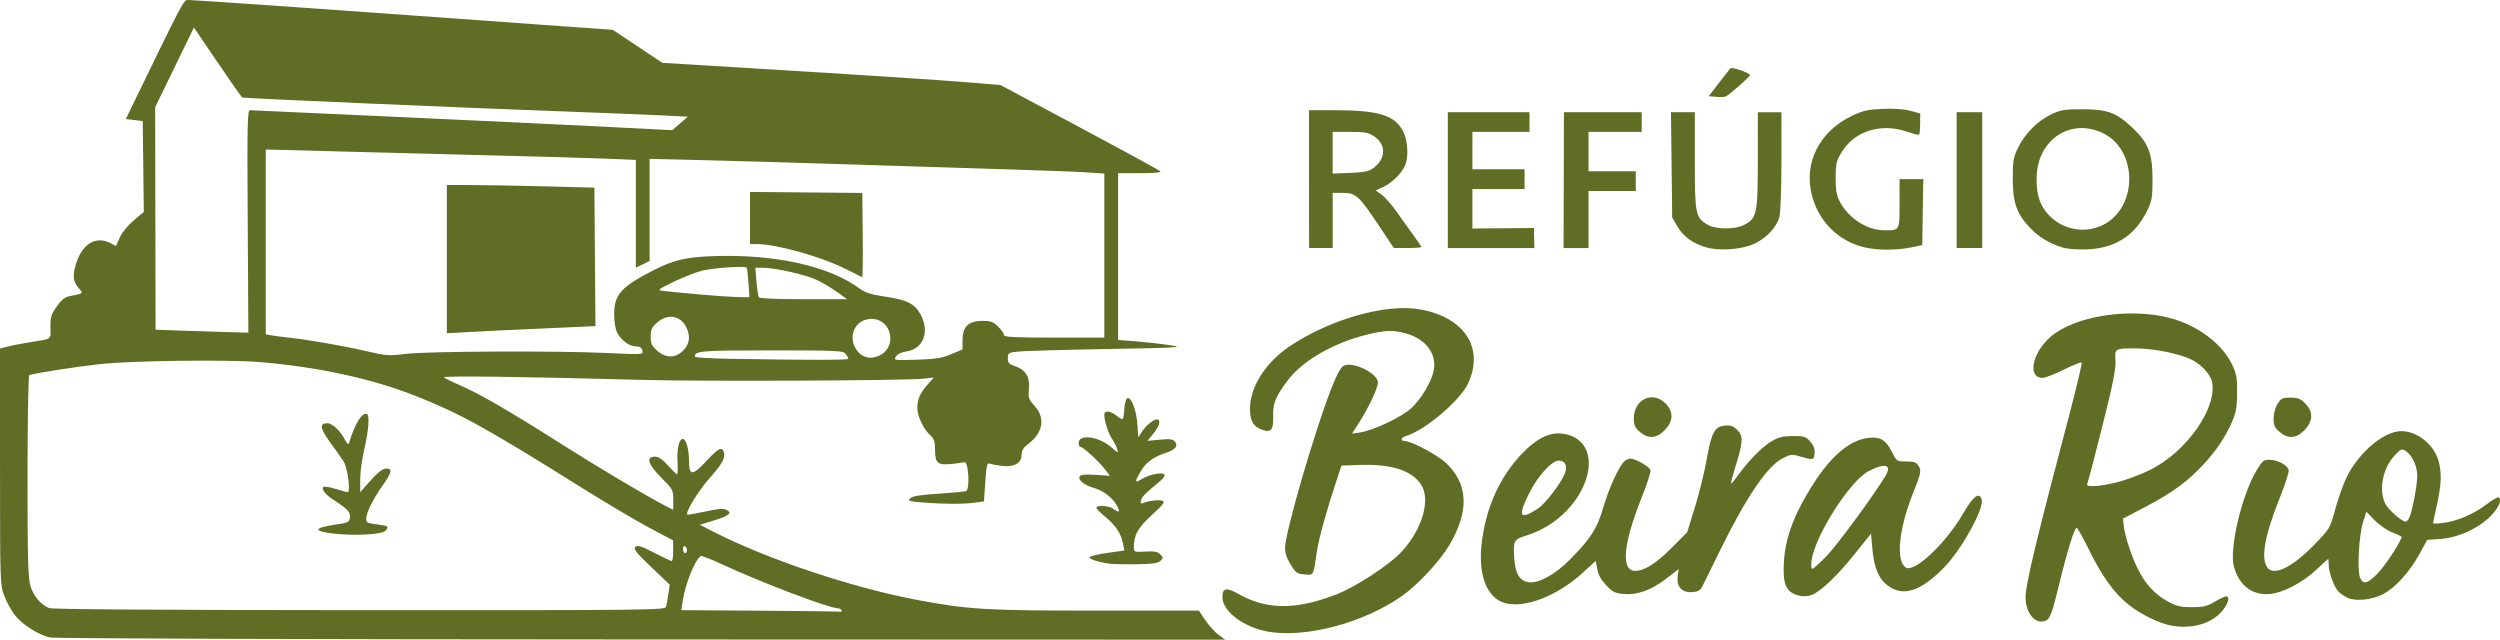 <?xml version="1.0" encoding="UTF-8" standalone="no"?>
<!-- Created with Inkscape (http://www.inkscape.org/) -->

<svg
   width="121.548mm"
   height="31.104mm"
   viewBox="0 0 121.548 31.104"
   version="1.1"
   id="svg1"
   xml:space="preserve"
   inkscape:version="1.3.2 (091e20e, 2023-11-25, custom)"
   sodipodi:docname="inomeado.svg"
   xmlns:inkscape="http://www.inkscape.org/namespaces/inkscape"
   xmlns:sodipodi="http://sodipodi.sourceforge.net/DTD/sodipodi-0.dtd"
   xmlns="http://www.w3.org/2000/svg"
   xmlns:svg="http://www.w3.org/2000/svg"><sodipodi:namedview
     id="namedview1"
     pagecolor="#ffffff"
     bordercolor="#000000"
     borderopacity="0.25"
     inkscape:showpageshadow="2"
     inkscape:pageopacity="0.0"
     inkscape:pagecheckerboard="0"
     inkscape:deskcolor="#d1d1d1"
     inkscape:document-units="mm"
     inkscape:zoom="1.4142136"
     inkscape:cx="144.60333"
     inkscape:cy="605.63694"
     inkscape:window-width="1716"
     inkscape:window-height="869"
     inkscape:window-x="98"
     inkscape:window-y="56"
     inkscape:window-maximized="0"
     inkscape:current-layer="layer1" /><defs
     id="defs1" /><g
     inkscape:label="Camada 1"
     inkscape:groupmode="layer"
     id="layer1"
     transform="translate(-28.994,-219.744)"><path
       style="fill:#445500;fill-opacity:0.855"
       d="m 31.426,250.739 c -0.569,-0.128 -1.373,-0.644 -1.726,-1.109 -0.169,-0.222 -0.397,-0.644 -0.506,-0.937 -0.194,-0.518 -0.199,-0.69 -0.199,-6.268 v -5.735 l 0.359,-0.095 c 0.197,-0.052 0.66,-0.142 1.029,-0.2 1.171,-0.185 1.075,-0.118 1.063,-0.74 -0.009,-0.476 0.032,-0.613 0.3,-0.999 0.227,-0.327 0.394,-0.464 0.622,-0.51 0.687,-0.138 0.686,-0.137 0.475,-0.369 -0.292,-0.32 -0.332,-0.594 -0.168,-1.158 0.292,-1.003 0.966,-1.428 1.681,-1.058 l 0.278,0.144 0.183,-0.414 c 0.107,-0.242 0.389,-0.588 0.676,-0.83 l 0.493,-0.416 -0.026,-2.209 -0.026,-2.209 -0.411,-0.048 -0.411,-0.048 0.441,-0.909 c 2.345,-4.834 2.371,-4.881 2.583,-4.881 0.235,0 7.204,0.482 11.053,0.764 1.395,0.102 4.125,0.299 6.066,0.437 l 3.53,0.251 1.207,0.803 1.207,0.803 4.02,0.243 c 5.793,0.351 9.671,0.604 11.139,0.729 l 1.281,0.108 3.834,2.046 c 2.109,1.125 3.877,2.089 3.93,2.142 0.064,0.064 -0.26,0.096 -0.976,0.096 h -1.072 v 4.054 4.054 l 0.885,0.07 c 0.487,0.039 1.23,0.123 1.651,0.187 0.702,0.107 0.45,0.122 -3.063,0.184 -2.105,0.037 -4.054,0.093 -4.331,0.123 -0.475,0.052 -0.502,0.07 -0.502,0.325 0,0.224 0.057,0.289 0.333,0.381 0.525,0.173 0.747,0.527 0.692,1.101 -0.042,0.439 -0.019,0.508 0.278,0.838 0.526,0.583 0.412,1.293 -0.293,1.831 -0.254,0.193 -0.341,0.331 -0.341,0.54 0,0.404 -0.351,0.61 -0.935,0.547 -0.249,-0.027 -0.523,-0.077 -0.608,-0.113 -0.134,-0.056 -0.164,0.062 -0.222,0.886 l -0.067,0.95 -0.437,0.06 c -0.559,0.077 -1.488,0.075 -2.498,-0.003 -0.713,-0.056 -0.78,-0.077 -0.649,-0.208 0.106,-0.106 0.48,-0.167 1.369,-0.223 0.672,-0.042 1.279,-0.099 1.347,-0.125 0.194,-0.074 0.121,-1.45 -0.075,-1.406 -0.079,0.018 -0.369,0.056 -0.644,0.085 -0.66,0.069 -0.791,-0.045 -0.791,-0.687 0,-0.415 -0.042,-0.537 -0.252,-0.73 -0.319,-0.294 -0.605,-0.907 -0.607,-1.302 -0.003,-0.422 0.124,-0.715 0.49,-1.131 l 0.313,-0.357 -0.474,0.059 c -0.771,0.096 -10.775,0.141 -13.682,0.061 -5.781,-0.158 -9.76,-0.208 -9.666,-0.123 0.053,0.048 0.376,0.208 0.718,0.356 0.989,0.426 2.365,1.219 4.833,2.783 2.014,1.277 4.331,2.655 5.288,3.144 l 0.311,0.159 v -0.493 c 0,-0.476 -0.021,-0.514 -0.574,-1.066 -0.649,-0.647 -0.768,-1.03 -0.322,-1.03 0.178,0 0.366,0.127 0.639,0.431 0.213,0.237 0.412,0.431 0.442,0.431 0.03,1.2e-4 0.04,-0.298 0.023,-0.662 -0.029,-0.619 0.078,-1.061 0.259,-1.061 0.157,0 0.299,0.504 0.299,1.057 0,0.754 0.166,0.753 0.868,-0.004 0.546,-0.589 0.724,-0.683 0.821,-0.431 0.105,0.274 -0.058,0.577 -0.693,1.292 -0.545,0.613 -1.185,1.664 -1.077,1.767 0.019,0.018 0.412,-0.05 0.875,-0.151 0.643,-0.14 0.888,-0.158 1.039,-0.077 0.282,0.151 0.111,0.287 -0.664,0.525 l -0.642,0.198 0.696,0.355 c 2.628,1.339 6.772,2.72 9.927,3.309 2.441,0.456 3.346,0.509 8.638,0.508 l 5.001,-8.1e-4 0.312,0.465 c 0.172,0.256 0.459,0.574 0.64,0.707 l 0.328,0.242 -28.371,-0.01 c -16.882,-0.006 -28.529,-0.046 -28.762,-0.098 z m 38.482,-1.327 c -0.033,-0.053 -0.116,-0.096 -0.185,-0.096 -0.421,0 -3.782,-1.277 -5.639,-2.143 -0.519,-0.242 -0.978,-0.419 -1.02,-0.393 -0.291,0.18 -0.771,1.402 -0.893,2.271 l -0.05,0.358 3.798,0.026 c 2.089,0.014 3.854,0.036 3.923,0.049 0.069,0.013 0.099,-0.02 0.066,-0.073 z m -8.53,-0.167 c 0.027,-0.092 0.078,-0.372 0.113,-0.622 l 0.064,-0.454 -0.896,-0.853 c -0.734,-0.699 -0.874,-0.876 -0.774,-0.979 0.101,-0.104 0.261,-0.055 0.909,0.279 0.433,0.223 0.819,0.405 0.859,0.405 0.039,0 0.07,-0.226 0.069,-0.502 l -0.003,-0.502 -1.17,-0.622 c -0.643,-0.342 -2.16,-1.242 -3.371,-2 -4.54,-2.844 -5.842,-3.562 -7.991,-4.407 -2.139,-0.841 -4.712,-1.4 -7.545,-1.639 -1.552,-0.131 -6.25,-0.071 -7.816,0.1 -1.139,0.124 -3.29,0.462 -3.409,0.536 -0.046,0.029 -0.084,2.224 -0.084,4.91 0,4.005 0.025,4.941 0.141,5.334 0.147,0.496 0.502,0.916 0.911,1.079 0.155,0.061 5.489,0.097 15.091,0.101 14.065,0.006 14.854,-0.003 14.9,-0.161 z m -16.138,-3.556 c -1.037,-0.115 -1.018,-0.277 0.05,-0.437 0.642,-0.096 0.693,-0.121 0.72,-0.352 0.03,-0.258 -0.122,-0.417 -0.834,-0.876 -0.363,-0.234 -0.565,-0.5 -0.459,-0.605 0.038,-0.038 0.299,0.003 0.579,0.091 0.28,0.088 0.55,0.161 0.599,0.161 0.154,0 10e-4,-1.186 -0.192,-1.489 -0.099,-0.155 -0.394,-0.573 -0.655,-0.929 -0.495,-0.675 -0.534,-0.932 -0.141,-0.932 0.246,0 0.633,0.364 0.864,0.813 0.104,0.202 0.161,0.245 0.192,0.144 0.295,-0.948 0.627,-1.488 0.864,-1.408 0.151,0.051 0.095,0.783 -0.135,1.775 -0.102,0.438 -0.185,1.074 -0.185,1.412 v 0.615 l 0.359,-0.405 c 0.492,-0.555 0.713,-0.737 0.904,-0.741 0.314,-0.006 0.275,0.193 -0.155,0.796 -0.484,0.679 -0.815,1.347 -0.818,1.652 -0.002,0.172 0.07,0.211 0.489,0.26 0.583,0.069 0.647,0.115 0.445,0.317 -0.181,0.181 -1.468,0.252 -2.491,0.138 z m 17.155,0.81 c 0,-0.076 -0.043,-0.165 -0.096,-0.197 -0.053,-0.033 -0.096,0.029 -0.096,0.138 0,0.108 0.043,0.197 0.096,0.197 0.053,0 0.096,-0.062 0.096,-0.138 z m 7.845,-9.313 c -0.002,-0.04 -0.06,-0.147 -0.13,-0.239 -0.117,-0.154 -0.405,-0.167 -3.615,-0.167 -3.433,0 -3.717,0.023 -3.717,0.304 0,0.041 0.743,0.087 1.651,0.103 3.872,0.067 5.814,0.067 5.811,-1.5e-4 z m 5.002,-0.221 0.549,-0.233 0.002,-0.459 c 0.002,-0.651 0.29,-0.929 0.962,-0.929 0.414,0 0.534,0.043 0.77,0.28 0.154,0.154 0.28,0.337 0.28,0.407 1.1e-4,0.102 0.477,0.127 2.44,0.127 h 2.44 l -3e-5,-3.987 -4e-5,-3.987 -0.79,-0.056 c -0.434,-0.031 -2.254,-0.1 -4.043,-0.154 -1.79,-0.054 -5.192,-0.161 -7.561,-0.237 -2.369,-0.076 -5.523,-0.168 -7.01,-0.204 l -2.704,-0.066 v 2.485 2.485 l -0.335,0.16 -0.335,0.16 v -2.619 -2.619 l -1.459,-0.061 c -0.803,-0.033 -3.29,-0.105 -5.527,-0.158 -2.237,-0.054 -5.532,-0.139 -7.321,-0.19 -1.79,-0.051 -3.351,-0.092 -3.469,-0.092 l -0.215,-7e-4 v 4.49 4.49 l 0.263,0.05 c 0.145,0.027 0.522,0.076 0.837,0.109 0.911,0.095 2.785,0.422 3.844,0.672 0.9,0.212 1.04,0.221 1.866,0.121 1.071,-0.13 7.347,-0.157 9.811,-0.042 1.739,0.081 1.74,0.081 1.688,-0.12 -0.037,-0.142 -0.129,-0.201 -0.316,-0.201 -0.315,0 -0.718,-0.297 -0.913,-0.674 -0.082,-0.158 -0.142,-0.533 -0.142,-0.887 0,-0.969 0.329,-1.333 1.962,-2.168 1.027,-0.526 1.79,-0.67 3.541,-0.672 2.722,-0.002 5.1,0.589 6.449,1.602 0.241,0.181 0.546,0.276 1.188,0.372 1.119,0.166 1.481,0.35 1.769,0.895 0.439,0.832 0.119,1.653 -0.692,1.775 -0.247,0.037 -0.445,0.132 -0.518,0.249 -0.115,0.185 -0.093,0.188 1.011,0.153 0.93,-0.029 1.226,-0.077 1.678,-0.269 z m -24.523,-4.622 v -3.603 h 1.133 c 0.623,0 2.237,0.028 3.587,0.063 l 2.454,0.063 0.026,3.367 0.026,3.367 -2.536,0.113 c -1.395,0.062 -3.021,0.14 -3.613,0.173 l -1.077,0.06 z m 19.428,0.497 c -1.192,-0.61 -3.389,-1.229 -4.365,-1.229 h -0.324 l -5e-5,-1.268 -6e-5,-1.268 2.73,0.025 2.73,0.025 0.021,2.056 c 0.012,1.131 -6e-5,2.049 -0.026,2.041 -0.026,-0.008 -0.371,-0.181 -0.766,-0.383 z m 1.639,4.172 c 0.853,-0.441 0.541,-1.764 -0.416,-1.764 -0.754,0 -1.168,0.774 -0.773,1.443 0.258,0.437 0.722,0.562 1.189,0.321 z m -9.575,-0.226 c 0.319,-0.319 0.365,-0.713 0.135,-1.158 -0.287,-0.555 -0.91,-0.643 -1.407,-0.199 -0.257,0.229 -0.31,0.347 -0.31,0.68 0,0.333 0.053,0.45 0.31,0.68 0.425,0.38 0.891,0.379 1.272,-0.002 z m -21.173,-6.276 c -0.029,-4.757 -0.015,-5.407 0.111,-5.407 0.079,2.3e-4 2.448,0.107 5.264,0.238 2.816,0.131 6.089,0.282 7.274,0.337 1.184,0.054 2.972,0.141 3.972,0.191 1,0.051 2.314,0.117 2.919,0.148 l 1.101,0.056 0.378,-0.328 0.378,-0.328 -1.24,-0.062 c -0.682,-0.034 -2.467,-0.107 -3.967,-0.161 -5.304,-0.191 -16.39,-0.669 -16.457,-0.71 -0.037,-0.023 -0.581,-0.798 -1.208,-1.722 l -1.141,-1.68 -0.942,1.939 -0.942,1.939 0.01,5.407 0.01,5.407 1.506,0.052 c 0.828,0.028 1.843,0.061 2.256,0.072 l 0.75,0.02 z m 28.672,3.443 c -0.259,-0.186 -0.692,-0.446 -0.961,-0.579 -0.526,-0.26 -2.051,-0.611 -2.659,-0.613 l -0.373,-0.001 0.056,0.67 c 0.031,0.369 0.083,0.713 0.115,0.766 0.036,0.059 0.87,0.096 2.176,0.096 h 2.117 z m -4.325,-0.452 c -0.026,-0.382 -0.067,-0.715 -0.091,-0.742 -0.088,-0.096 -1.621,0.008 -2.169,0.147 -0.309,0.079 -0.934,0.323 -1.388,0.544 -0.741,0.36 -0.796,0.404 -0.538,0.434 1.041,0.121 3.068,0.29 3.6,0.3 l 0.633,0.012 z m 25.317,16.962 c -1.194,-0.188 -2.275,-0.985 -2.275,-1.676 0,-0.468 0.187,-0.502 0.814,-0.149 1.344,0.758 2.765,0.763 4.705,0.015 0.985,-0.38 2.643,-1.47 3.232,-2.126 0.99,-1.101 1.384,-2.524 0.897,-3.238 -0.464,-0.68 -1.435,-0.99 -2.949,-0.94 l -0.909,0.03 -0.208,0.622 c -0.504,1.508 -0.9,2.934 -0.992,3.571 -0.172,1.19 -0.141,1.134 -0.594,1.1 -0.363,-0.026 -0.426,-0.072 -0.682,-0.487 -0.199,-0.323 -0.278,-0.567 -0.268,-0.829 0.032,-0.82 1.439,-5.653 2.24,-7.697 0.294,-0.749 0.468,-1.068 0.623,-1.14 0.455,-0.21 1.651,0.385 1.651,0.821 -1e-4,0.263 -0.448,1.219 -0.909,1.94 l -0.35,0.547 0.366,-0.052 c 0.646,-0.092 2.012,-0.733 2.504,-1.175 0.485,-0.436 1.002,-1.303 1.104,-1.851 0.148,-0.792 -0.37,-1.502 -1.296,-1.777 -0.662,-0.196 -1.036,-0.186 -1.999,0.054 -1.606,0.4 -3.105,1.273 -3.809,2.217 -0.604,0.81 -0.72,1.102 -0.703,1.763 0.016,0.634 -0.106,0.785 -0.516,0.64 -0.455,-0.161 -0.612,-0.427 -0.612,-1.033 1.3e-4,-1.045 0.749,-2.231 1.903,-3.014 1.919,-1.302 4.63,-2.09 6.283,-1.826 2.212,0.353 3.227,1.865 2.422,3.608 -0.385,0.835 -2.103,2.29 -3.023,2.561 -0.245,0.072 -0.291,0.242 -0.066,0.242 0.312,0 1.572,0.665 1.99,1.05 1.106,1.02 1.167,2.35 0.185,4.012 -0.457,0.773 -1.507,1.905 -2.274,2.452 -1.823,1.301 -4.615,2.062 -6.484,1.767 z m 43.923,-0.291 c -0.612,-0.101 -1.534,-0.545 -2.154,-1.039 -0.679,-0.54 -1.277,-1.37 -1.902,-2.641 -0.285,-0.579 -0.557,-1.066 -0.605,-1.083 -0.103,-0.036 -0.459,1.108 -0.859,2.758 -0.36,1.488 -0.451,1.711 -0.724,1.78 -0.48,0.12 -0.906,-0.428 -0.906,-1.167 0,-0.612 0.516,-2.764 2.117,-8.832 0.366,-1.388 0.641,-2.549 0.611,-2.58 -0.03,-0.03 -0.42,0.126 -0.866,0.347 -0.446,0.221 -0.91,0.402 -1.03,0.402 -0.756,0 -0.513,-1.229 0.397,-2.009 1.166,-0.998 3.809,-1.415 5.763,-0.909 1.348,0.349 2.536,1.226 3.033,2.237 0.23,0.468 0.263,0.647 0.26,1.398 -0.003,0.692 -0.049,0.965 -0.233,1.388 -0.335,0.77 -0.761,1.409 -1.393,2.092 -0.782,0.845 -1.511,1.38 -2.805,2.059 l -1.116,0.586 0.033,0.331 c 0.049,0.492 0.382,1.508 0.698,2.136 0.366,0.725 0.816,1.213 1.441,1.558 0.426,0.235 0.615,0.28 1.177,0.28 0.559,-2.8e-4 0.742,-0.044 1.109,-0.263 0.241,-0.144 0.489,-0.262 0.55,-0.262 0.222,0 0.104,0.391 -0.23,0.76 -0.517,0.572 -1.416,0.827 -2.366,0.671 z m -2.692,-6.981 c 0.416,-0.105 1.123,-0.37 1.571,-0.588 1.804,-0.88 3.34,-3.08 3.025,-4.333 -0.096,-0.382 -0.588,-0.875 -1.087,-1.089 -0.651,-0.279 -1.815,-0.499 -2.645,-0.499 -0.979,0 -0.991,0.007 -0.95,0.602 0.026,0.38 -0.122,1.124 -0.626,3.13 -0.363,1.448 -0.692,2.707 -0.731,2.799 -0.06,0.143 -0.015,0.167 0.307,0.167 0.208,0 0.718,-0.086 1.135,-0.191 z m -30.117,5.717 c -0.684,-0.454 -0.959,-1.515 -0.762,-2.931 0.226,-1.624 0.859,-3.014 1.868,-4.104 0.711,-0.768 1.359,-1.111 1.983,-1.051 1.233,0.118 1.685,1.251 1.046,2.618 -0.505,1.079 -1.539,1.962 -2.737,2.337 -0.615,0.192 -0.645,0.243 -0.606,1.019 0.042,0.839 0.263,1.213 0.744,1.26 0.476,0.047 1.268,-0.395 1.959,-1.093 1.016,-1.026 1.332,-1.517 1.624,-2.517 0.262,-0.899 0.716,-1.919 0.994,-2.235 0.081,-0.092 0.232,-0.167 0.335,-0.167 0.244,0 0.907,0.374 0.975,0.55 0.029,0.075 -0.158,0.661 -0.414,1.301 -0.919,2.29 -1.038,3.604 -0.326,3.604 0.448,0 1.013,-0.359 1.779,-1.129 l 0.747,-0.752 0.38,-1.231 c 0.209,-0.677 0.467,-1.729 0.574,-2.337 0.226,-1.288 0.382,-1.572 0.886,-1.615 0.272,-0.023 0.403,0.025 0.599,0.221 0.295,0.295 0.279,0.568 -0.105,1.812 -0.129,0.418 -0.221,0.773 -0.205,0.789 0.016,0.016 0.163,-0.156 0.326,-0.382 0.528,-0.736 1.184,-1.405 1.636,-1.67 0.354,-0.207 0.564,-0.26 1.05,-0.261 0.551,-0.001 0.629,0.024 0.844,0.273 0.166,0.192 0.228,0.364 0.207,0.574 -0.032,0.328 -0.063,0.334 -0.728,0.139 -0.379,-0.111 -0.446,-0.102 -0.85,0.112 -0.74,0.393 -1.749,1.884 -3.011,4.451 -0.362,0.737 -0.733,1.491 -0.825,1.675 -0.139,0.28 -0.224,0.34 -0.519,0.364 -0.505,0.042 -0.787,-0.253 -0.72,-0.753 l 0.049,-0.367 -0.605,0.463 c -0.742,0.569 -1.417,0.811 -2.084,0.747 -0.416,-0.04 -0.538,-0.102 -0.849,-0.436 -0.246,-0.263 -0.383,-0.515 -0.425,-0.778 -0.034,-0.214 -0.069,-0.389 -0.076,-0.389 -0.008,0 -0.255,0.226 -0.549,0.502 -1.434,1.346 -3.329,1.971 -4.207,1.387 z m 1.94,-4.431 c 0.383,-0.247 1.169,-1.281 1.335,-1.757 0.12,-0.343 -0.009,-0.582 -0.313,-0.582 -0.332,0 -1.021,0.753 -1.422,1.555 -0.584,1.167 -0.488,1.356 0.4,0.784 z m 39.366,4.327 c -0.158,-0.073 -0.361,-0.215 -0.452,-0.317 -0.21,-0.236 -0.457,-0.932 -0.457,-1.288 0,-0.151 -0.012,-0.275 -0.026,-0.275 -0.015,0 -0.275,0.235 -0.579,0.523 -0.649,0.614 -1.606,1.115 -2.247,1.176 -0.845,0.081 -1.481,-0.39 -1.749,-1.297 -0.253,-0.855 0.364,-3.504 1.099,-4.719 0.289,-0.478 0.338,-0.515 0.659,-0.506 0.372,0.011 0.808,0.244 0.899,0.481 0.031,0.08 -0.164,0.692 -0.432,1.36 -0.751,1.869 -0.943,2.988 -0.588,3.416 0.326,0.393 1.213,-0.048 2.254,-1.121 0.772,-0.796 0.774,-0.798 1.035,-1.754 0.144,-0.526 0.393,-1.224 0.554,-1.551 0.59,-1.202 1.82,-2.232 2.657,-2.227 0.79,0.005 1.611,0.678 1.815,1.487 0.149,0.592 0.127,1.118 -0.089,2.095 -0.104,0.471 -0.189,0.875 -0.189,0.899 0,0.023 0.205,0.018 0.456,-0.012 0.688,-0.082 1.494,-0.419 2.105,-0.881 0.302,-0.228 0.581,-0.394 0.621,-0.37 0.174,0.108 0.043,0.452 -0.324,0.851 -0.57,0.618 -1.603,1.108 -2.469,1.17 l -0.672,0.048 -0.38,0.693 c -0.485,0.883 -1.196,1.661 -1.788,1.957 -0.552,0.276 -1.309,0.348 -1.711,0.163 z m 1.489,-1.199 c 0.37,-0.384 1.142,-1.57 1.142,-1.755 0,-0.027 -0.202,-0.127 -0.449,-0.221 -0.247,-0.094 -0.631,-0.359 -0.854,-0.588 l -0.405,-0.417 -0.161,0.504 c -0.197,0.617 -0.294,2.314 -0.152,2.681 0.146,0.378 0.367,0.327 0.878,-0.203 z m 1.513,-2.67 c 0.139,-0.259 0.395,-1.59 0.394,-2.052 -1.8e-4,-0.477 -0.241,-1.004 -0.551,-1.205 -0.203,-0.131 -0.237,-0.118 -0.54,0.203 -0.581,0.616 -0.792,1.66 -0.472,2.334 0.144,0.303 0.803,0.889 1,0.889 0.043,0 0.119,-0.076 0.169,-0.169 z m -29.954,3.663 c -0.389,-0.211 -0.501,-0.606 -0.443,-1.559 0.057,-0.935 0.353,-1.877 0.91,-2.892 1.081,-1.971 2.121,-2.983 3.205,-3.116 0.539,-0.066 0.837,0.101 1.097,0.616 0.275,0.545 0.253,0.53 0.77,0.534 0.374,0.003 0.468,0.043 0.581,0.243 0.124,0.22 0.099,0.33 -0.311,1.365 -0.674,1.703 -0.815,3.242 -0.325,3.549 0.417,0.262 1.926,-1.157 2.775,-2.609 0.502,-0.859 0.773,-1.074 0.908,-0.722 0.159,0.414 -0.961,2.45 -1.841,3.347 -1.09,1.112 -1.93,1.399 -2.656,0.908 -0.483,-0.327 -0.731,-0.881 -0.811,-1.809 l -0.066,-0.767 -0.813,1.014 c -0.773,0.964 -1.521,1.694 -1.98,1.932 -0.28,0.146 -0.693,0.131 -0.998,-0.035 z m 1.608,-1.794 c 0.509,-0.518 2.252,-2.885 2.877,-3.907 0.344,-0.563 0.004,-0.668 -0.806,-0.249 -0.909,0.47 -2.612,3.135 -2.778,4.347 -0.031,0.224 -0.016,0.407 0.032,0.407 0.048,0 0.352,-0.269 0.675,-0.598 z m -34.855,0.344 c -0.609,-0.094 -1.028,-0.239 -0.941,-0.326 0.049,-0.049 0.445,-0.139 0.881,-0.2 l 0.793,-0.112 -0.064,-0.343 c -0.088,-0.477 -0.359,-0.884 -0.862,-1.296 -0.236,-0.193 -0.429,-0.392 -0.429,-0.441 0,-0.142 0.615,-0.103 0.819,0.051 0.285,0.216 0.348,0.174 0.192,-0.129 -0.202,-0.391 -0.666,-0.753 -1.135,-0.886 -0.472,-0.133 -0.792,-0.395 -0.688,-0.563 0.051,-0.082 0.282,-0.104 0.774,-0.072 l 0.701,0.045 -0.29,-0.366 c -0.315,-0.397 -1.029,-1.04 -1.156,-1.04 -0.043,0 -0.079,-0.085 -0.079,-0.19 0,-0.452 0.986,-0.318 1.594,0.215 0.336,0.295 0.344,0.297 0.273,0.068 -0.041,-0.13 -0.149,-0.345 -0.242,-0.476 -0.174,-0.248 -0.38,-0.881 -0.381,-1.172 -7.1e-4,-0.222 0.274,-0.211 0.574,0.024 0.132,0.103 0.269,0.188 0.306,0.189 0.037,0.001 0.08,-0.221 0.096,-0.493 0.016,-0.275 0.08,-0.512 0.143,-0.532 0.194,-0.064 0.439,0.563 0.488,1.248 l 0.047,0.653 0.175,-0.266 c 0.201,-0.307 0.558,-0.602 0.732,-0.605 0.211,-0.004 0.128,0.326 -0.172,0.691 l -0.291,0.354 0.605,-0.057 c 0.489,-0.046 0.63,-0.027 0.734,0.099 0.172,0.207 0.015,0.395 -0.452,0.545 -0.582,0.186 -0.962,0.466 -1.213,0.895 -0.312,0.532 -0.301,0.587 0.073,0.362 0.36,-0.216 0.999,-0.337 1.081,-0.204 0.031,0.05 -0.044,0.174 -0.166,0.276 -0.79,0.658 -0.923,0.79 -0.969,0.969 -0.041,0.157 -0.018,0.185 0.108,0.135 0.29,-0.115 0.771,-0.168 0.938,-0.104 0.132,0.051 0.031,0.185 -0.519,0.687 -0.684,0.624 -0.879,0.972 -0.881,1.571 -6.9e-4,0.232 0.017,0.238 0.559,0.208 0.432,-0.025 0.597,0.006 0.725,0.133 0.151,0.151 0.152,0.178 0.013,0.317 -0.118,0.118 -0.383,0.156 -1.179,0.168 -0.565,0.009 -1.156,-0.004 -1.314,-0.028 z m 25.8,-6.405 c -0.245,-0.206 -0.294,-0.317 -0.294,-0.663 0,-0.919 0.914,-1.349 1.539,-0.724 0.405,0.405 0.388,0.875 -0.046,1.309 -0.404,0.404 -0.781,0.429 -1.199,0.078 z m 31.104,0 c -0.242,-0.204 -0.294,-0.319 -0.294,-0.646 2e-4,-0.228 0.081,-0.531 0.19,-0.709 0.17,-0.278 0.236,-0.311 0.629,-0.311 0.358,0 0.491,0.052 0.719,0.28 0.405,0.405 0.388,0.875 -0.046,1.309 -0.404,0.404 -0.781,0.429 -1.199,0.078 z m -27.862,-8.969 c -0.66,-0.187 -1.117,-0.514 -1.408,-1.008 l -0.262,-0.446 -0.03,-2.56 -0.03,-2.56 h 0.58 0.58 v 2.35 c 0,2.602 0.031,2.761 0.603,3.11 0.4,0.244 1.321,0.254 1.79,0.02 0.621,-0.31 0.67,-0.539 0.67,-3.158 l 1.5e-4,-2.321 h 0.574 0.574 l -5.4e-4,2.369 c -3.1e-4,1.375 -0.043,2.522 -0.102,2.734 -0.141,0.508 -0.667,1.054 -1.262,1.312 -0.605,0.262 -1.653,0.336 -2.277,0.159 z m 7.422,-0.072 c -1.154,-0.374 -2,-1.285 -2.304,-2.479 -0.4,-1.568 0.372,-3.092 1.946,-3.844 0.536,-0.256 0.774,-0.31 1.502,-0.342 0.551,-0.024 1.039,0.01 1.344,0.094 l 0.479,0.131 -0.004,0.491 c -0.002,0.27 -0.024,0.511 -0.049,0.536 -0.025,0.025 -0.281,-0.037 -0.57,-0.136 -1.305,-0.451 -2.597,-0.036 -3.227,1.036 -0.231,0.393 -0.265,0.551 -0.264,1.217 10e-4,0.598 0.047,0.85 0.207,1.148 0.434,0.81 1.323,1.382 2.152,1.386 0.768,0.004 0.75,0.035 0.75,-1.3 v -1.186 h 0.577 0.577 l -0.026,1.603 -0.026,1.603 -0.526,0.11 c -0.823,0.173 -1.882,0.144 -2.536,-0.068 z m 9.858,0.068 c -0.683,-0.226 -1.144,-0.514 -1.589,-0.989 -0.622,-0.665 -0.803,-1.201 -0.803,-2.375 0,-0.846 0.03,-1.018 0.259,-1.484 0.338,-0.688 0.952,-1.305 1.607,-1.616 0.463,-0.22 0.647,-0.25 1.531,-0.25 1.208,0 1.641,0.162 2.431,0.908 0.766,0.724 0.966,1.24 0.966,2.489 3.2e-4,0.905 -0.026,1.058 -0.266,1.547 -0.593,1.207 -1.559,1.821 -2.94,1.869 -0.495,0.017 -0.963,-0.022 -1.196,-0.099 z m 2.078,-1.133 c 1.609,-0.89 1.586,-3.566 -0.039,-4.395 -1.59,-0.811 -3.251,0.281 -3.272,2.151 -0.009,0.807 0.142,1.295 0.539,1.748 0.698,0.795 1.856,1.002 2.771,0.496 z m -38.685,-2.184 v -3.35 l 1.268,5.5e-4 c 2.174,9.5e-4 2.957,0.259 3.339,1.1 0.195,0.429 0.23,1.142 0.077,1.549 -0.143,0.379 -0.647,0.885 -1.078,1.083 l -0.366,0.168 0.294,0.21 c 0.162,0.115 0.496,0.497 0.742,0.849 0.246,0.352 0.612,0.864 0.814,1.138 0.202,0.274 0.367,0.522 0.367,0.55 0,0.029 -0.3,0.052 -0.668,0.052 h -0.668 l -0.684,-1.029 c -1.003,-1.507 -1.157,-1.651 -1.779,-1.651 h -0.508 v 1.34 1.34 h -0.574 -0.574 z m 3.127,-0.535 c 0.618,-0.458 0.634,-1.143 0.037,-1.545 -0.275,-0.185 -0.447,-0.217 -1.169,-0.217 h -0.847 v 1.014 1.014 l 0.854,-0.034 c 0.682,-0.027 0.909,-0.074 1.125,-0.233 z m 3.62,0.583 v -3.302 h 1.986 1.986 v 0.479 0.479 h -1.388 -1.388 v 0.909 0.909 h 1.268 1.268 v 0.479 0.479 h -1.268 -1.268 v 0.961 0.961 l 1.495,-0.013 1.495,-0.013 0.012,0.488 0.012,0.488 -2.105,-7e-5 -2.105,-7e-5 z m 5.637,6e-5 0.009,-3.302 1.89,-6e-5 1.89,-7e-5 v 0.479 0.479 h -1.292 -1.292 v 0.957 0.957 h 1.148 1.148 v 0.479 0.479 h -1.148 -1.148 v 1.388 1.388 h -0.607 -0.607 z m 19.102,-6e-5 v -3.302 h 0.622 0.622 v 3.302 3.302 h -0.622 -0.622 z m -11.697,-4.047 -0.356,-0.032 0.493,-0.64 c 0.271,-0.352 0.521,-0.674 0.554,-0.714 0.069,-0.083 0.957,0.221 0.957,0.328 0,0.078 -1.002,0.961 -1.179,1.039 -0.062,0.028 -0.274,0.036 -0.47,0.019 z"
       id="path14"
       inkscape:export-filename="LOGO-NOVA.svg"
       inkscape:export-xdpi="275.47971"
       inkscape:export-ydpi="275.47971" /></g></svg>
